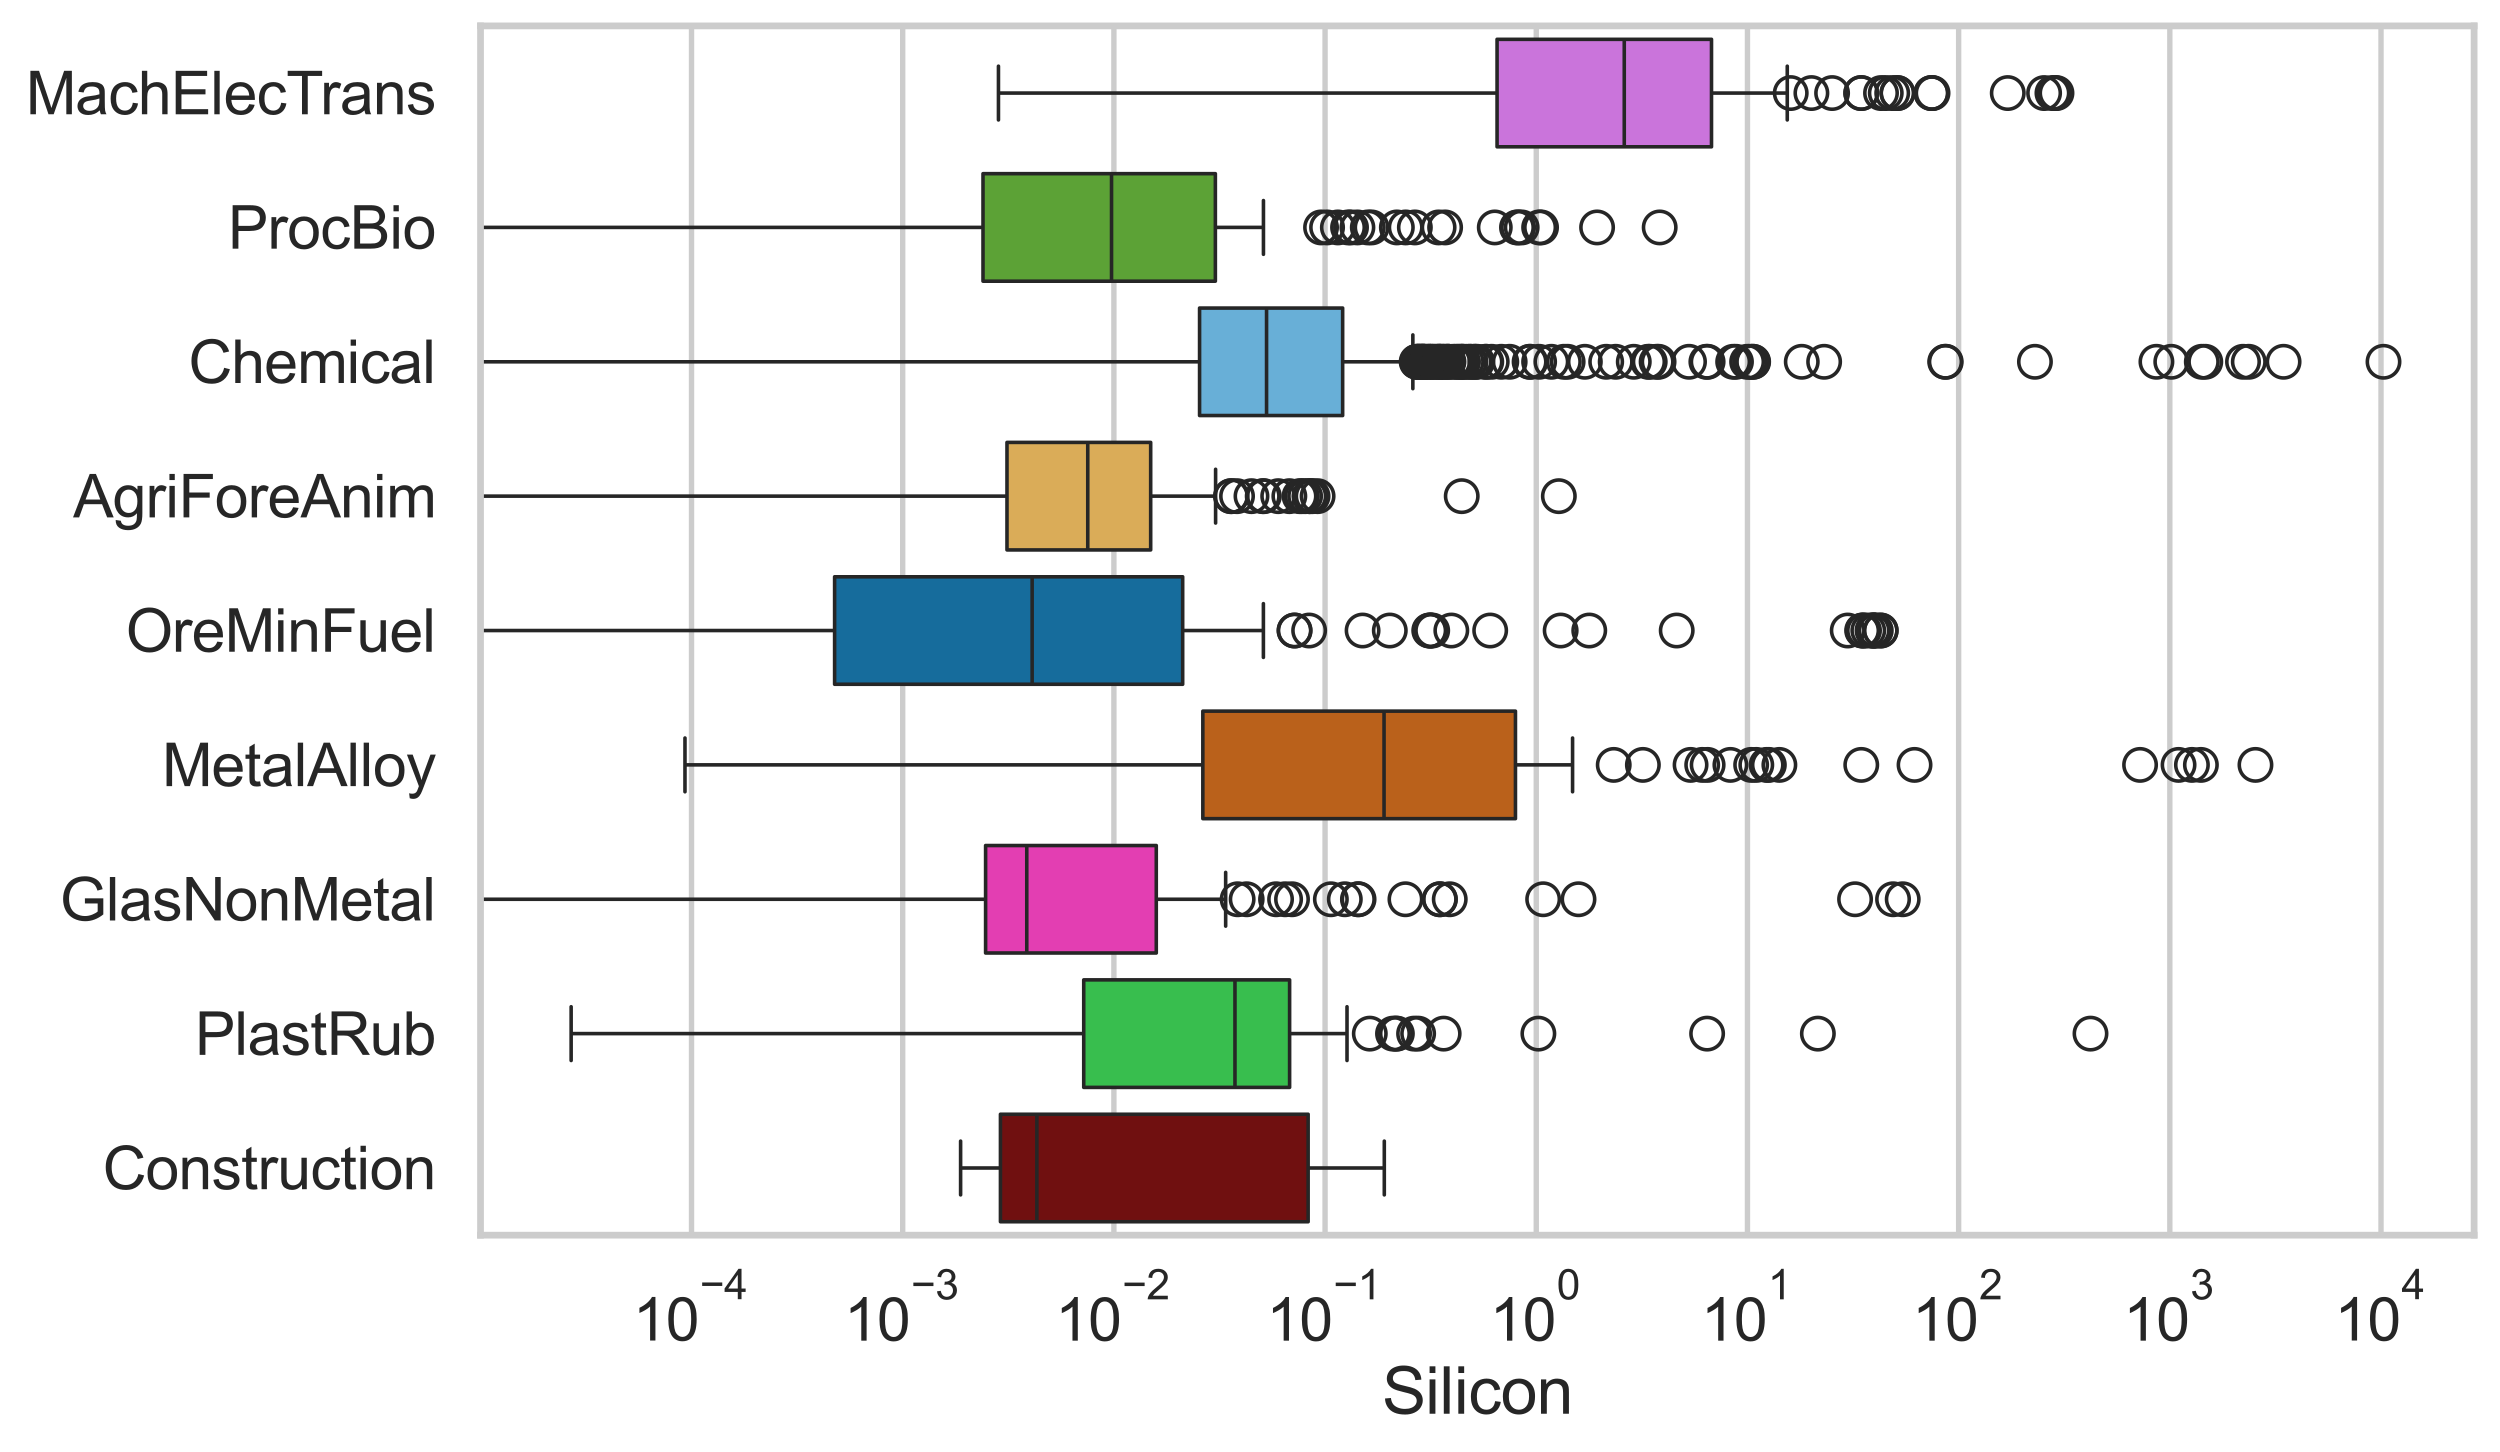 <?xml version="1.0" encoding="utf-8" standalone="no"?>
<!DOCTYPE svg PUBLIC "-//W3C//DTD SVG 1.1//EN"
  "http://www.w3.org/Graphics/SVG/1.1/DTD/svg11.dtd">
<svg xmlns:xlink="http://www.w3.org/1999/xlink" width="695.577pt" height="404.121pt" viewBox="0 0 695.577 404.121" xmlns="http://www.w3.org/2000/svg" version="1.1">
 <defs>
  <style type="text/css">*{stroke-linejoin: round; stroke-linecap: butt}</style>
 </defs>
 <g id="figure_1">
  <g id="patch_1">
   <path d="M 0 404.121 
L 695.577 404.121 
L 695.577 0 
L 0 0 
z
" style="fill: #ffffff"/>
  </g>
  <g id="axes_1">
   <g id="patch_2">
    <path d="M 133.697 343.665 
L 688.377 343.665 
L 688.377 7.2 
L 133.697 7.2 
z
" style="fill: #ffffff"/>
   </g>
   <g id="matplotlib.axis_1">
    <g id="xtick_1">
     <g id="line2d_1">
      <path d="M 192.402 343.665 
L 192.402 7.2 
" clip-path="url(#pc050cfdcc7)" style="fill: none; stroke: #cccccc; stroke-width: 1.5; stroke-linecap: round"/>
     </g>
     <g id="text_1">
      <!-- $\mathdefault{10^{-4}}$ -->
      <g style="fill: #262626" transform="translate(176.067 373.015) scale(0.165 -0.165)">
       <defs>
        <path id="ArialMT-31" d="M 2384 0 
L 1822 0 
L 1822 3584 
Q 1619 3391 1289 3197 
Q 959 3003 697 2906 
L 697 3450 
Q 1169 3672 1522 3987 
Q 1875 4303 2022 4600 
L 2384 4600 
L 2384 0 
z
" transform="scale(0.016)"/>
        <path id="ArialMT-30" d="M 266 2259 
Q 266 3072 433 3567 
Q 600 4063 929 4331 
Q 1259 4600 1759 4600 
Q 2128 4600 2406 4451 
Q 2684 4303 2865 4023 
Q 3047 3744 3150 3342 
Q 3253 2941 3253 2259 
Q 3253 1453 3087 958 
Q 2922 463 2592 192 
Q 2263 -78 1759 -78 
Q 1097 -78 719 397 
Q 266 969 266 2259 
z
M 844 2259 
Q 844 1131 1108 757 
Q 1372 384 1759 384 
Q 2147 384 2411 759 
Q 2675 1134 2675 2259 
Q 2675 3391 2411 3762 
Q 2147 4134 1753 4134 
Q 1366 4134 1134 3806 
Q 844 3388 844 2259 
z
" transform="scale(0.016)"/>
        <path id="ArialMT-2212" d="M 3381 1997 
L 356 1997 
L 356 2522 
L 3381 2522 
L 3381 1997 
z
" transform="scale(0.016)"/>
        <path id="ArialMT-34" d="M 2069 0 
L 2069 1097 
L 81 1097 
L 81 1613 
L 2172 4581 
L 2631 4581 
L 2631 1613 
L 3250 1613 
L 3250 1097 
L 2631 1097 
L 2631 0 
L 2069 0 
z
M 2069 1613 
L 2069 3678 
L 634 1613 
L 2069 1613 
z
" transform="scale(0.016)"/>
       </defs>
       <use xlink:href="#ArialMT-31" transform="translate(0 0.202)"/>
       <use xlink:href="#ArialMT-30" transform="translate(55.615 0.202)"/>
       <use xlink:href="#ArialMT-2212" transform="translate(112.973 69.895) scale(0.7)"/>
       <use xlink:href="#ArialMT-34" transform="translate(153.852 69.895) scale(0.7)"/>
      </g>
     </g>
    </g>
    <g id="xtick_2">
     <g id="line2d_2">
      <path d="M 251.16 343.665 
L 251.16 7.2 
" clip-path="url(#pc050cfdcc7)" style="fill: none; stroke: #cccccc; stroke-width: 1.5; stroke-linecap: round"/>
     </g>
     <g id="text_2">
      <!-- $\mathdefault{10^{-3}}$ -->
      <g style="fill: #262626" transform="translate(234.825 373.18) scale(0.165 -0.165)">
       <defs>
        <path id="ArialMT-33" d="M 269 1209 
L 831 1284 
Q 928 806 1161 595 
Q 1394 384 1728 384 
Q 2125 384 2398 659 
Q 2672 934 2672 1341 
Q 2672 1728 2419 1979 
Q 2166 2231 1775 2231 
Q 1616 2231 1378 2169 
L 1441 2663 
Q 1497 2656 1531 2656 
Q 1891 2656 2178 2843 
Q 2466 3031 2466 3422 
Q 2466 3731 2256 3934 
Q 2047 4138 1716 4138 
Q 1388 4138 1169 3931 
Q 950 3725 888 3313 
L 325 3413 
Q 428 3978 793 4289 
Q 1159 4600 1703 4600 
Q 2078 4600 2393 4439 
Q 2709 4278 2876 4000 
Q 3044 3722 3044 3409 
Q 3044 3113 2884 2869 
Q 2725 2625 2413 2481 
Q 2819 2388 3044 2092 
Q 3269 1797 3269 1353 
Q 3269 753 2831 336 
Q 2394 -81 1725 -81 
Q 1122 -81 723 278 
Q 325 638 269 1209 
z
" transform="scale(0.016)"/>
       </defs>
       <use xlink:href="#ArialMT-31" transform="translate(0 0.994)"/>
       <use xlink:href="#ArialMT-30" transform="translate(55.615 0.994)"/>
       <use xlink:href="#ArialMT-2212" transform="translate(112.973 70.688) scale(0.7)"/>
       <use xlink:href="#ArialMT-33" transform="translate(153.852 70.688) scale(0.7)"/>
      </g>
     </g>
    </g>
    <g id="xtick_3">
     <g id="line2d_3">
      <path d="M 309.919 343.665 
L 309.919 7.2 
" clip-path="url(#pc050cfdcc7)" style="fill: none; stroke: #cccccc; stroke-width: 1.5; stroke-linecap: round"/>
     </g>
     <g id="text_3">
      <!-- $\mathdefault{10^{-2}}$ -->
      <g style="fill: #262626" transform="translate(293.584 373.18) scale(0.165 -0.165)">
       <defs>
        <path id="ArialMT-32" d="M 3222 541 
L 3222 0 
L 194 0 
Q 188 203 259 391 
Q 375 700 629 1000 
Q 884 1300 1366 1694 
Q 2113 2306 2375 2664 
Q 2638 3022 2638 3341 
Q 2638 3675 2398 3904 
Q 2159 4134 1775 4134 
Q 1369 4134 1125 3890 
Q 881 3647 878 3216 
L 300 3275 
Q 359 3922 746 4261 
Q 1134 4600 1788 4600 
Q 2447 4600 2831 4234 
Q 3216 3869 3216 3328 
Q 3216 3053 3103 2787 
Q 2991 2522 2730 2228 
Q 2469 1934 1863 1422 
Q 1356 997 1212 845 
Q 1069 694 975 541 
L 3222 541 
z
" transform="scale(0.016)"/>
       </defs>
       <use xlink:href="#ArialMT-31" transform="translate(0 0.994)"/>
       <use xlink:href="#ArialMT-30" transform="translate(55.615 0.994)"/>
       <use xlink:href="#ArialMT-2212" transform="translate(112.973 70.688) scale(0.7)"/>
       <use xlink:href="#ArialMT-32" transform="translate(153.852 70.688) scale(0.7)"/>
      </g>
     </g>
    </g>
    <g id="xtick_4">
     <g id="line2d_4">
      <path d="M 368.677 343.665 
L 368.677 7.2 
" clip-path="url(#pc050cfdcc7)" style="fill: none; stroke: #cccccc; stroke-width: 1.5; stroke-linecap: round"/>
     </g>
     <g id="text_4">
      <!-- $\mathdefault{10^{-1}}$ -->
      <g style="fill: #262626" transform="translate(352.342 373.18) scale(0.165 -0.165)">
       <use xlink:href="#ArialMT-31" transform="translate(0 0.994)"/>
       <use xlink:href="#ArialMT-30" transform="translate(55.615 0.994)"/>
       <use xlink:href="#ArialMT-2212" transform="translate(112.973 70.688) scale(0.7)"/>
       <use xlink:href="#ArialMT-31" transform="translate(153.852 70.688) scale(0.7)"/>
      </g>
     </g>
    </g>
    <g id="xtick_5">
     <g id="line2d_5">
      <path d="M 427.436 343.665 
L 427.436 7.2 
" clip-path="url(#pc050cfdcc7)" style="fill: none; stroke: #cccccc; stroke-width: 1.5; stroke-linecap: round"/>
     </g>
     <g id="text_5">
      <!-- $\mathdefault{10^{0}}$ -->
      <g style="fill: #262626" transform="translate(414.484 373.18) scale(0.165 -0.165)">
       <use xlink:href="#ArialMT-31" transform="translate(0 0.994)"/>
       <use xlink:href="#ArialMT-30" transform="translate(55.615 0.994)"/>
       <use xlink:href="#ArialMT-30" transform="translate(112.973 70.688) scale(0.7)"/>
      </g>
     </g>
    </g>
    <g id="xtick_6">
     <g id="line2d_6">
      <path d="M 486.195 343.665 
L 486.195 7.2 
" clip-path="url(#pc050cfdcc7)" style="fill: none; stroke: #cccccc; stroke-width: 1.5; stroke-linecap: round"/>
     </g>
     <g id="text_6">
      <!-- $\mathdefault{10^{1}}$ -->
      <g style="fill: #262626" transform="translate(473.242 373.18) scale(0.165 -0.165)">
       <use xlink:href="#ArialMT-31" transform="translate(0 0.994)"/>
       <use xlink:href="#ArialMT-30" transform="translate(55.615 0.994)"/>
       <use xlink:href="#ArialMT-31" transform="translate(112.973 70.688) scale(0.7)"/>
      </g>
     </g>
    </g>
    <g id="xtick_7">
     <g id="line2d_7">
      <path d="M 544.953 343.665 
L 544.953 7.2 
" clip-path="url(#pc050cfdcc7)" style="fill: none; stroke: #cccccc; stroke-width: 1.5; stroke-linecap: round"/>
     </g>
     <g id="text_7">
      <!-- $\mathdefault{10^{2}}$ -->
      <g style="fill: #262626" transform="translate(532.001 373.18) scale(0.165 -0.165)">
       <use xlink:href="#ArialMT-31" transform="translate(0 0.994)"/>
       <use xlink:href="#ArialMT-30" transform="translate(55.615 0.994)"/>
       <use xlink:href="#ArialMT-32" transform="translate(112.973 70.688) scale(0.7)"/>
      </g>
     </g>
    </g>
    <g id="xtick_8">
     <g id="line2d_8">
      <path d="M 603.712 343.665 
L 603.712 7.2 
" clip-path="url(#pc050cfdcc7)" style="fill: none; stroke: #cccccc; stroke-width: 1.5; stroke-linecap: round"/>
     </g>
     <g id="text_8">
      <!-- $\mathdefault{10^{3}}$ -->
      <g style="fill: #262626" transform="translate(590.759 373.18) scale(0.165 -0.165)">
       <use xlink:href="#ArialMT-31" transform="translate(0 0.994)"/>
       <use xlink:href="#ArialMT-30" transform="translate(55.615 0.994)"/>
       <use xlink:href="#ArialMT-33" transform="translate(112.973 70.688) scale(0.7)"/>
      </g>
     </g>
    </g>
    <g id="xtick_9">
     <g id="line2d_9">
      <path d="M 662.47 343.665 
L 662.47 7.2 
" clip-path="url(#pc050cfdcc7)" style="fill: none; stroke: #cccccc; stroke-width: 1.5; stroke-linecap: round"/>
     </g>
     <g id="text_9">
      <!-- $\mathdefault{10^{4}}$ -->
      <g style="fill: #262626" transform="translate(649.518 373.015) scale(0.165 -0.165)">
       <use xlink:href="#ArialMT-31" transform="translate(0 0.202)"/>
       <use xlink:href="#ArialMT-30" transform="translate(55.615 0.202)"/>
       <use xlink:href="#ArialMT-34" transform="translate(112.973 69.895) scale(0.7)"/>
      </g>
     </g>
    </g>
    <g id="xtick_10"/>
    <g id="xtick_11"/>
    <g id="xtick_12"/>
    <g id="xtick_13"/>
    <g id="xtick_14"/>
    <g id="xtick_15"/>
    <g id="xtick_16"/>
    <g id="xtick_17"/>
    <g id="xtick_18"/>
    <g id="xtick_19"/>
    <g id="xtick_20"/>
    <g id="xtick_21"/>
    <g id="xtick_22"/>
    <g id="xtick_23"/>
    <g id="xtick_24"/>
    <g id="xtick_25"/>
    <g id="xtick_26"/>
    <g id="xtick_27"/>
    <g id="xtick_28"/>
    <g id="xtick_29"/>
    <g id="xtick_30"/>
    <g id="xtick_31"/>
    <g id="xtick_32"/>
    <g id="xtick_33"/>
    <g id="xtick_34"/>
    <g id="xtick_35"/>
    <g id="xtick_36"/>
    <g id="xtick_37"/>
    <g id="xtick_38"/>
    <g id="xtick_39"/>
    <g id="xtick_40"/>
    <g id="xtick_41"/>
    <g id="xtick_42"/>
    <g id="xtick_43"/>
    <g id="xtick_44"/>
    <g id="xtick_45"/>
    <g id="xtick_46"/>
    <g id="xtick_47"/>
    <g id="xtick_48"/>
    <g id="xtick_49"/>
    <g id="xtick_50"/>
    <g id="xtick_51"/>
    <g id="xtick_52"/>
    <g id="xtick_53"/>
    <g id="xtick_54"/>
    <g id="xtick_55"/>
    <g id="xtick_56"/>
    <g id="xtick_57"/>
    <g id="xtick_58"/>
    <g id="xtick_59"/>
    <g id="xtick_60"/>
    <g id="xtick_61"/>
    <g id="xtick_62"/>
    <g id="xtick_63"/>
    <g id="xtick_64"/>
    <g id="xtick_65"/>
    <g id="xtick_66"/>
    <g id="xtick_67"/>
    <g id="xtick_68"/>
    <g id="xtick_69"/>
    <g id="xtick_70"/>
    <g id="xtick_71"/>
    <g id="xtick_72"/>
    <g id="xtick_73"/>
    <g id="xtick_74"/>
    <g id="xtick_75"/>
    <g id="xtick_76"/>
    <g id="xtick_77"/>
    <g id="xtick_78"/>
    <g id="xtick_79"/>
    <g id="xtick_80"/>
    <g id="xtick_81"/>
    <g id="xtick_82"/>
    <g id="text_10">
     <!-- Silicon -->
     <g style="fill: #262626" transform="translate(384.525 393.344) scale(0.18 -0.18)">
      <defs>
       <path id="ArialMT-53" d="M 288 1472 
L 859 1522 
Q 900 1178 1048 958 
Q 1197 738 1509 602 
Q 1822 466 2213 466 
Q 2559 466 2825 569 
Q 3091 672 3220 851 
Q 3350 1031 3350 1244 
Q 3350 1459 3225 1620 
Q 3100 1781 2813 1891 
Q 2628 1963 1997 2114 
Q 1366 2266 1113 2400 
Q 784 2572 623 2826 
Q 463 3081 463 3397 
Q 463 3744 659 4045 
Q 856 4347 1234 4503 
Q 1613 4659 2075 4659 
Q 2584 4659 2973 4495 
Q 3363 4331 3572 4012 
Q 3781 3694 3797 3291 
L 3216 3247 
Q 3169 3681 2898 3903 
Q 2628 4125 2100 4125 
Q 1550 4125 1298 3923 
Q 1047 3722 1047 3438 
Q 1047 3191 1225 3031 
Q 1400 2872 2139 2705 
Q 2878 2538 3153 2413 
Q 3553 2228 3743 1945 
Q 3934 1663 3934 1294 
Q 3934 928 3725 604 
Q 3516 281 3123 101 
Q 2731 -78 2241 -78 
Q 1619 -78 1198 103 
Q 778 284 539 648 
Q 300 1013 288 1472 
z
" transform="scale(0.016)"/>
       <path id="ArialMT-69" d="M 425 3934 
L 425 4581 
L 988 4581 
L 988 3934 
L 425 3934 
z
M 425 0 
L 425 3319 
L 988 3319 
L 988 0 
L 425 0 
z
" transform="scale(0.016)"/>
       <path id="ArialMT-6c" d="M 409 0 
L 409 4581 
L 972 4581 
L 972 0 
L 409 0 
z
" transform="scale(0.016)"/>
       <path id="ArialMT-63" d="M 2588 1216 
L 3141 1144 
Q 3050 572 2676 248 
Q 2303 -75 1759 -75 
Q 1078 -75 664 370 
Q 250 816 250 1647 
Q 250 2184 428 2587 
Q 606 2991 970 3192 
Q 1334 3394 1763 3394 
Q 2303 3394 2647 3120 
Q 2991 2847 3088 2344 
L 2541 2259 
Q 2463 2594 2264 2762 
Q 2066 2931 1784 2931 
Q 1359 2931 1093 2626 
Q 828 2322 828 1663 
Q 828 994 1084 691 
Q 1341 388 1753 388 
Q 2084 388 2306 591 
Q 2528 794 2588 1216 
z
" transform="scale(0.016)"/>
       <path id="ArialMT-6f" d="M 213 1659 
Q 213 2581 725 3025 
Q 1153 3394 1769 3394 
Q 2453 3394 2887 2945 
Q 3322 2497 3322 1706 
Q 3322 1066 3130 698 
Q 2938 331 2570 128 
Q 2203 -75 1769 -75 
Q 1072 -75 642 372 
Q 213 819 213 1659 
z
M 791 1659 
Q 791 1022 1069 705 
Q 1347 388 1769 388 
Q 2188 388 2466 706 
Q 2744 1025 2744 1678 
Q 2744 2294 2464 2611 
Q 2184 2928 1769 2928 
Q 1347 2928 1069 2612 
Q 791 2297 791 1659 
z
" transform="scale(0.016)"/>
       <path id="ArialMT-6e" d="M 422 0 
L 422 3319 
L 928 3319 
L 928 2847 
Q 1294 3394 1984 3394 
Q 2284 3394 2536 3286 
Q 2788 3178 2913 3003 
Q 3038 2828 3088 2588 
Q 3119 2431 3119 2041 
L 3119 0 
L 2556 0 
L 2556 2019 
Q 2556 2363 2490 2533 
Q 2425 2703 2258 2804 
Q 2091 2906 1866 2906 
Q 1506 2906 1245 2678 
Q 984 2450 984 1813 
L 984 0 
L 422 0 
z
" transform="scale(0.016)"/>
      </defs>
      <use xlink:href="#ArialMT-53"/>
      <use xlink:href="#ArialMT-69" transform="translate(66.699 0)"/>
      <use xlink:href="#ArialMT-6c" transform="translate(88.916 0)"/>
      <use xlink:href="#ArialMT-69" transform="translate(111.133 0)"/>
      <use xlink:href="#ArialMT-63" transform="translate(133.35 0)"/>
      <use xlink:href="#ArialMT-6f" transform="translate(183.35 0)"/>
      <use xlink:href="#ArialMT-6e" transform="translate(238.965 0)"/>
     </g>
    </g>
   </g>
   <g id="matplotlib.axis_2">
    <g id="ytick_1">
     <g id="text_11">
      <!-- MachElecTrans -->
      <g style="fill: #262626" transform="translate(7.2 31.798) scale(0.165 -0.165)">
       <defs>
        <path id="ArialMT-4d" d="M 475 0 
L 475 4581 
L 1388 4581 
L 2472 1338 
Q 2622 884 2691 659 
Q 2769 909 2934 1394 
L 4031 4581 
L 4847 4581 
L 4847 0 
L 4263 0 
L 4263 3834 
L 2931 0 
L 2384 0 
L 1059 3900 
L 1059 0 
L 475 0 
z
" transform="scale(0.016)"/>
        <path id="ArialMT-61" d="M 2588 409 
Q 2275 144 1986 34 
Q 1697 -75 1366 -75 
Q 819 -75 525 192 
Q 231 459 231 875 
Q 231 1119 342 1320 
Q 453 1522 633 1644 
Q 813 1766 1038 1828 
Q 1203 1872 1538 1913 
Q 2219 1994 2541 2106 
Q 2544 2222 2544 2253 
Q 2544 2597 2384 2738 
Q 2169 2928 1744 2928 
Q 1347 2928 1158 2789 
Q 969 2650 878 2297 
L 328 2372 
Q 403 2725 575 2942 
Q 747 3159 1072 3276 
Q 1397 3394 1825 3394 
Q 2250 3394 2515 3294 
Q 2781 3194 2906 3042 
Q 3031 2891 3081 2659 
Q 3109 2516 3109 2141 
L 3109 1391 
Q 3109 606 3145 398 
Q 3181 191 3288 0 
L 2700 0 
Q 2613 175 2588 409 
z
M 2541 1666 
Q 2234 1541 1622 1453 
Q 1275 1403 1131 1340 
Q 988 1278 909 1158 
Q 831 1038 831 891 
Q 831 666 1001 516 
Q 1172 366 1500 366 
Q 1825 366 2078 508 
Q 2331 650 2450 897 
Q 2541 1088 2541 1459 
L 2541 1666 
z
" transform="scale(0.016)"/>
        <path id="ArialMT-68" d="M 422 0 
L 422 4581 
L 984 4581 
L 984 2938 
Q 1378 3394 1978 3394 
Q 2347 3394 2619 3248 
Q 2891 3103 3008 2847 
Q 3125 2591 3125 2103 
L 3125 0 
L 2563 0 
L 2563 2103 
Q 2563 2525 2380 2717 
Q 2197 2909 1863 2909 
Q 1613 2909 1392 2779 
Q 1172 2650 1078 2428 
Q 984 2206 984 1816 
L 984 0 
L 422 0 
z
" transform="scale(0.016)"/>
        <path id="ArialMT-45" d="M 506 0 
L 506 4581 
L 3819 4581 
L 3819 4041 
L 1113 4041 
L 1113 2638 
L 3647 2638 
L 3647 2100 
L 1113 2100 
L 1113 541 
L 3925 541 
L 3925 0 
L 506 0 
z
" transform="scale(0.016)"/>
        <path id="ArialMT-65" d="M 2694 1069 
L 3275 997 
Q 3138 488 2766 206 
Q 2394 -75 1816 -75 
Q 1088 -75 661 373 
Q 234 822 234 1631 
Q 234 2469 665 2931 
Q 1097 3394 1784 3394 
Q 2450 3394 2872 2941 
Q 3294 2488 3294 1666 
Q 3294 1616 3291 1516 
L 816 1516 
Q 847 969 1125 678 
Q 1403 388 1819 388 
Q 2128 388 2347 550 
Q 2566 713 2694 1069 
z
M 847 1978 
L 2700 1978 
Q 2663 2397 2488 2606 
Q 2219 2931 1791 2931 
Q 1403 2931 1139 2672 
Q 875 2413 847 1978 
z
" transform="scale(0.016)"/>
        <path id="ArialMT-54" d="M 1659 0 
L 1659 4041 
L 150 4041 
L 150 4581 
L 3781 4581 
L 3781 4041 
L 2266 4041 
L 2266 0 
L 1659 0 
z
" transform="scale(0.016)"/>
        <path id="ArialMT-72" d="M 416 0 
L 416 3319 
L 922 3319 
L 922 2816 
Q 1116 3169 1280 3281 
Q 1444 3394 1641 3394 
Q 1925 3394 2219 3213 
L 2025 2691 
Q 1819 2813 1613 2813 
Q 1428 2813 1281 2702 
Q 1134 2591 1072 2394 
Q 978 2094 978 1738 
L 978 0 
L 416 0 
z
" transform="scale(0.016)"/>
        <path id="ArialMT-73" d="M 197 991 
L 753 1078 
Q 800 744 1014 566 
Q 1228 388 1613 388 
Q 2000 388 2187 545 
Q 2375 703 2375 916 
Q 2375 1106 2209 1216 
Q 2094 1291 1634 1406 
Q 1016 1563 777 1677 
Q 538 1791 414 1992 
Q 291 2194 291 2438 
Q 291 2659 392 2848 
Q 494 3038 669 3163 
Q 800 3259 1026 3326 
Q 1253 3394 1513 3394 
Q 1903 3394 2198 3281 
Q 2494 3169 2634 2976 
Q 2775 2784 2828 2463 
L 2278 2388 
Q 2241 2644 2061 2787 
Q 1881 2931 1553 2931 
Q 1166 2931 1000 2803 
Q 834 2675 834 2503 
Q 834 2394 903 2306 
Q 972 2216 1119 2156 
Q 1203 2125 1616 2013 
Q 2213 1853 2448 1751 
Q 2684 1650 2818 1456 
Q 2953 1263 2953 975 
Q 2953 694 2789 445 
Q 2625 197 2315 61 
Q 2006 -75 1616 -75 
Q 969 -75 630 194 
Q 291 463 197 991 
z
" transform="scale(0.016)"/>
       </defs>
       <use xlink:href="#ArialMT-4d"/>
       <use xlink:href="#ArialMT-61" transform="translate(83.301 0)"/>
       <use xlink:href="#ArialMT-63" transform="translate(138.916 0)"/>
       <use xlink:href="#ArialMT-68" transform="translate(188.916 0)"/>
       <use xlink:href="#ArialMT-45" transform="translate(244.531 0)"/>
       <use xlink:href="#ArialMT-6c" transform="translate(311.23 0)"/>
       <use xlink:href="#ArialMT-65" transform="translate(333.447 0)"/>
       <use xlink:href="#ArialMT-63" transform="translate(389.062 0)"/>
       <use xlink:href="#ArialMT-54" transform="translate(439.062 0)"/>
       <use xlink:href="#ArialMT-72" transform="translate(496.396 0)"/>
       <use xlink:href="#ArialMT-61" transform="translate(529.697 0)"/>
       <use xlink:href="#ArialMT-6e" transform="translate(585.312 0)"/>
       <use xlink:href="#ArialMT-73" transform="translate(640.928 0)"/>
      </g>
     </g>
    </g>
    <g id="ytick_2">
     <g id="text_12">
      <!-- ProcBio -->
      <g style="fill: #262626" transform="translate(63.424 69.183) scale(0.165 -0.165)">
       <defs>
        <path id="ArialMT-50" d="M 494 0 
L 494 4581 
L 2222 4581 
Q 2678 4581 2919 4538 
Q 3256 4481 3484 4323 
Q 3713 4166 3852 3881 
Q 3991 3597 3991 3256 
Q 3991 2672 3619 2267 
Q 3247 1863 2275 1863 
L 1100 1863 
L 1100 0 
L 494 0 
z
M 1100 2403 
L 2284 2403 
Q 2872 2403 3119 2622 
Q 3366 2841 3366 3238 
Q 3366 3525 3220 3729 
Q 3075 3934 2838 4000 
Q 2684 4041 2272 4041 
L 1100 4041 
L 1100 2403 
z
" transform="scale(0.016)"/>
        <path id="ArialMT-42" d="M 469 0 
L 469 4581 
L 2188 4581 
Q 2713 4581 3030 4442 
Q 3347 4303 3526 4014 
Q 3706 3725 3706 3409 
Q 3706 3116 3547 2856 
Q 3388 2597 3066 2438 
Q 3481 2316 3704 2022 
Q 3928 1728 3928 1328 
Q 3928 1006 3792 729 
Q 3656 453 3456 303 
Q 3256 153 2954 76 
Q 2653 0 2216 0 
L 469 0 
z
M 1075 2656 
L 2066 2656 
Q 2469 2656 2644 2709 
Q 2875 2778 2992 2937 
Q 3109 3097 3109 3338 
Q 3109 3566 3000 3739 
Q 2891 3913 2687 3977 
Q 2484 4041 1991 4041 
L 1075 4041 
L 1075 2656 
z
M 1075 541 
L 2216 541 
Q 2509 541 2628 563 
Q 2838 600 2978 687 
Q 3119 775 3209 942 
Q 3300 1109 3300 1328 
Q 3300 1584 3169 1773 
Q 3038 1963 2805 2039 
Q 2572 2116 2134 2116 
L 1075 2116 
L 1075 541 
z
" transform="scale(0.016)"/>
       </defs>
       <use xlink:href="#ArialMT-50"/>
       <use xlink:href="#ArialMT-72" transform="translate(66.699 0)"/>
       <use xlink:href="#ArialMT-6f" transform="translate(100 0)"/>
       <use xlink:href="#ArialMT-63" transform="translate(155.615 0)"/>
       <use xlink:href="#ArialMT-42" transform="translate(205.615 0)"/>
       <use xlink:href="#ArialMT-69" transform="translate(272.314 0)"/>
       <use xlink:href="#ArialMT-6f" transform="translate(294.531 0)"/>
      </g>
     </g>
    </g>
    <g id="ytick_3">
     <g id="text_13">
      <!-- Chemical -->
      <g style="fill: #262626" transform="translate(52.428 106.568) scale(0.165 -0.165)">
       <defs>
        <path id="ArialMT-43" d="M 3763 1606 
L 4369 1453 
Q 4178 706 3683 314 
Q 3188 -78 2472 -78 
Q 1731 -78 1267 223 
Q 803 525 561 1097 
Q 319 1669 319 2325 
Q 319 3041 592 3573 
Q 866 4106 1370 4382 
Q 1875 4659 2481 4659 
Q 3169 4659 3637 4309 
Q 4106 3959 4291 3325 
L 3694 3184 
Q 3534 3684 3231 3912 
Q 2928 4141 2469 4141 
Q 1941 4141 1586 3887 
Q 1231 3634 1087 3207 
Q 944 2781 944 2328 
Q 944 1744 1114 1308 
Q 1284 872 1643 656 
Q 2003 441 2422 441 
Q 2931 441 3284 734 
Q 3638 1028 3763 1606 
z
" transform="scale(0.016)"/>
        <path id="ArialMT-6d" d="M 422 0 
L 422 3319 
L 925 3319 
L 925 2853 
Q 1081 3097 1340 3245 
Q 1600 3394 1931 3394 
Q 2300 3394 2536 3241 
Q 2772 3088 2869 2813 
Q 3263 3394 3894 3394 
Q 4388 3394 4653 3120 
Q 4919 2847 4919 2278 
L 4919 0 
L 4359 0 
L 4359 2091 
Q 4359 2428 4304 2576 
Q 4250 2725 4106 2815 
Q 3963 2906 3769 2906 
Q 3419 2906 3187 2673 
Q 2956 2441 2956 1928 
L 2956 0 
L 2394 0 
L 2394 2156 
Q 2394 2531 2256 2718 
Q 2119 2906 1806 2906 
Q 1569 2906 1367 2781 
Q 1166 2656 1075 2415 
Q 984 2175 984 1722 
L 984 0 
L 422 0 
z
" transform="scale(0.016)"/>
       </defs>
       <use xlink:href="#ArialMT-43"/>
       <use xlink:href="#ArialMT-68" transform="translate(72.217 0)"/>
       <use xlink:href="#ArialMT-65" transform="translate(127.832 0)"/>
       <use xlink:href="#ArialMT-6d" transform="translate(183.447 0)"/>
       <use xlink:href="#ArialMT-69" transform="translate(266.748 0)"/>
       <use xlink:href="#ArialMT-63" transform="translate(288.965 0)"/>
       <use xlink:href="#ArialMT-61" transform="translate(338.965 0)"/>
       <use xlink:href="#ArialMT-6c" transform="translate(394.58 0)"/>
      </g>
     </g>
    </g>
    <g id="ytick_4">
     <g id="text_14">
      <!-- AgriForeAnim -->
      <g style="fill: #262626" transform="translate(20.341 143.953) scale(0.165 -0.165)">
       <defs>
        <path id="ArialMT-41" d="M -9 0 
L 1750 4581 
L 2403 4581 
L 4278 0 
L 3588 0 
L 3053 1388 
L 1138 1388 
L 634 0 
L -9 0 
z
M 1313 1881 
L 2866 1881 
L 2388 3150 
Q 2169 3728 2063 4100 
Q 1975 3659 1816 3225 
L 1313 1881 
z
" transform="scale(0.016)"/>
        <path id="ArialMT-67" d="M 319 -275 
L 866 -356 
Q 900 -609 1056 -725 
Q 1266 -881 1628 -881 
Q 2019 -881 2231 -725 
Q 2444 -569 2519 -288 
Q 2563 -116 2559 434 
Q 2191 0 1641 0 
Q 956 0 581 494 
Q 206 988 206 1678 
Q 206 2153 378 2554 
Q 550 2956 876 3175 
Q 1203 3394 1644 3394 
Q 2231 3394 2613 2919 
L 2613 3319 
L 3131 3319 
L 3131 450 
Q 3131 -325 2973 -648 
Q 2816 -972 2473 -1159 
Q 2131 -1347 1631 -1347 
Q 1038 -1347 672 -1080 
Q 306 -813 319 -275 
z
M 784 1719 
Q 784 1066 1043 766 
Q 1303 466 1694 466 
Q 2081 466 2343 764 
Q 2606 1063 2606 1700 
Q 2606 2309 2336 2618 
Q 2066 2928 1684 2928 
Q 1309 2928 1046 2623 
Q 784 2319 784 1719 
z
" transform="scale(0.016)"/>
        <path id="ArialMT-46" d="M 525 0 
L 525 4581 
L 3616 4581 
L 3616 4041 
L 1131 4041 
L 1131 2622 
L 3281 2622 
L 3281 2081 
L 1131 2081 
L 1131 0 
L 525 0 
z
" transform="scale(0.016)"/>
       </defs>
       <use xlink:href="#ArialMT-41"/>
       <use xlink:href="#ArialMT-67" transform="translate(66.699 0)"/>
       <use xlink:href="#ArialMT-72" transform="translate(122.314 0)"/>
       <use xlink:href="#ArialMT-69" transform="translate(155.615 0)"/>
       <use xlink:href="#ArialMT-46" transform="translate(177.832 0)"/>
       <use xlink:href="#ArialMT-6f" transform="translate(238.916 0)"/>
       <use xlink:href="#ArialMT-72" transform="translate(294.531 0)"/>
       <use xlink:href="#ArialMT-65" transform="translate(327.832 0)"/>
       <use xlink:href="#ArialMT-41" transform="translate(383.447 0)"/>
       <use xlink:href="#ArialMT-6e" transform="translate(450.146 0)"/>
       <use xlink:href="#ArialMT-69" transform="translate(505.762 0)"/>
       <use xlink:href="#ArialMT-6d" transform="translate(527.979 0)"/>
      </g>
     </g>
    </g>
    <g id="ytick_5">
     <g id="text_15">
      <!-- OreMinFuel -->
      <g style="fill: #262626" transform="translate(35.013 181.337) scale(0.165 -0.165)">
       <defs>
        <path id="ArialMT-4f" d="M 309 2231 
Q 309 3372 921 4017 
Q 1534 4663 2503 4663 
Q 3138 4663 3647 4359 
Q 4156 4056 4423 3514 
Q 4691 2972 4691 2284 
Q 4691 1588 4409 1038 
Q 4128 488 3612 205 
Q 3097 -78 2500 -78 
Q 1853 -78 1343 234 
Q 834 547 571 1087 
Q 309 1628 309 2231 
z
M 934 2222 
Q 934 1394 1379 917 
Q 1825 441 2497 441 
Q 3181 441 3623 922 
Q 4066 1403 4066 2288 
Q 4066 2847 3877 3264 
Q 3688 3681 3323 3911 
Q 2959 4141 2506 4141 
Q 1863 4141 1398 3698 
Q 934 3256 934 2222 
z
" transform="scale(0.016)"/>
        <path id="ArialMT-75" d="M 2597 0 
L 2597 488 
Q 2209 -75 1544 -75 
Q 1250 -75 995 37 
Q 741 150 617 320 
Q 494 491 444 738 
Q 409 903 409 1263 
L 409 3319 
L 972 3319 
L 972 1478 
Q 972 1038 1006 884 
Q 1059 663 1231 536 
Q 1403 409 1656 409 
Q 1909 409 2131 539 
Q 2353 669 2445 892 
Q 2538 1116 2538 1541 
L 2538 3319 
L 3100 3319 
L 3100 0 
L 2597 0 
z
" transform="scale(0.016)"/>
       </defs>
       <use xlink:href="#ArialMT-4f"/>
       <use xlink:href="#ArialMT-72" transform="translate(77.783 0)"/>
       <use xlink:href="#ArialMT-65" transform="translate(111.084 0)"/>
       <use xlink:href="#ArialMT-4d" transform="translate(166.699 0)"/>
       <use xlink:href="#ArialMT-69" transform="translate(250 0)"/>
       <use xlink:href="#ArialMT-6e" transform="translate(272.217 0)"/>
       <use xlink:href="#ArialMT-46" transform="translate(327.832 0)"/>
       <use xlink:href="#ArialMT-75" transform="translate(388.916 0)"/>
       <use xlink:href="#ArialMT-65" transform="translate(444.531 0)"/>
       <use xlink:href="#ArialMT-6c" transform="translate(500.146 0)"/>
      </g>
     </g>
    </g>
    <g id="ytick_6">
     <g id="text_16">
      <!-- MetalAlloy -->
      <g style="fill: #262626" transform="translate(45.088 218.722) scale(0.165 -0.165)">
       <defs>
        <path id="ArialMT-74" d="M 1650 503 
L 1731 6 
Q 1494 -44 1306 -44 
Q 1000 -44 831 53 
Q 663 150 594 308 
Q 525 466 525 972 
L 525 2881 
L 113 2881 
L 113 3319 
L 525 3319 
L 525 4141 
L 1084 4478 
L 1084 3319 
L 1650 3319 
L 1650 2881 
L 1084 2881 
L 1084 941 
Q 1084 700 1114 631 
Q 1144 563 1211 522 
Q 1278 481 1403 481 
Q 1497 481 1650 503 
z
" transform="scale(0.016)"/>
        <path id="ArialMT-79" d="M 397 -1278 
L 334 -750 
Q 519 -800 656 -800 
Q 844 -800 956 -737 
Q 1069 -675 1141 -563 
Q 1194 -478 1313 -144 
Q 1328 -97 1363 -6 
L 103 3319 
L 709 3319 
L 1400 1397 
Q 1534 1031 1641 628 
Q 1738 1016 1872 1384 
L 2581 3319 
L 3144 3319 
L 1881 -56 
Q 1678 -603 1566 -809 
Q 1416 -1088 1222 -1217 
Q 1028 -1347 759 -1347 
Q 597 -1347 397 -1278 
z
" transform="scale(0.016)"/>
       </defs>
       <use xlink:href="#ArialMT-4d"/>
       <use xlink:href="#ArialMT-65" transform="translate(83.301 0)"/>
       <use xlink:href="#ArialMT-74" transform="translate(138.916 0)"/>
       <use xlink:href="#ArialMT-61" transform="translate(166.699 0)"/>
       <use xlink:href="#ArialMT-6c" transform="translate(222.314 0)"/>
       <use xlink:href="#ArialMT-41" transform="translate(244.531 0)"/>
       <use xlink:href="#ArialMT-6c" transform="translate(311.23 0)"/>
       <use xlink:href="#ArialMT-6c" transform="translate(333.447 0)"/>
       <use xlink:href="#ArialMT-6f" transform="translate(355.664 0)"/>
       <use xlink:href="#ArialMT-79" transform="translate(411.279 0)"/>
      </g>
     </g>
    </g>
    <g id="ytick_7">
     <g id="text_17">
      <!-- GlasNonMetal -->
      <g style="fill: #262626" transform="translate(16.659 256.107) scale(0.165 -0.165)">
       <defs>
        <path id="ArialMT-47" d="M 2638 1797 
L 2638 2334 
L 4578 2338 
L 4578 638 
Q 4131 281 3656 101 
Q 3181 -78 2681 -78 
Q 2006 -78 1454 211 
Q 903 500 622 1047 
Q 341 1594 341 2269 
Q 341 2938 620 3517 
Q 900 4097 1425 4378 
Q 1950 4659 2634 4659 
Q 3131 4659 3532 4498 
Q 3934 4338 4162 4050 
Q 4391 3763 4509 3300 
L 3963 3150 
Q 3859 3500 3706 3700 
Q 3553 3900 3268 4020 
Q 2984 4141 2638 4141 
Q 2222 4141 1919 4014 
Q 1616 3888 1430 3681 
Q 1244 3475 1141 3228 
Q 966 2803 966 2306 
Q 966 1694 1177 1281 
Q 1388 869 1791 669 
Q 2194 469 2647 469 
Q 3041 469 3416 620 
Q 3791 772 3984 944 
L 3984 1797 
L 2638 1797 
z
" transform="scale(0.016)"/>
        <path id="ArialMT-4e" d="M 488 0 
L 488 4581 
L 1109 4581 
L 3516 984 
L 3516 4581 
L 4097 4581 
L 4097 0 
L 3475 0 
L 1069 3600 
L 1069 0 
L 488 0 
z
" transform="scale(0.016)"/>
       </defs>
       <use xlink:href="#ArialMT-47"/>
       <use xlink:href="#ArialMT-6c" transform="translate(77.783 0)"/>
       <use xlink:href="#ArialMT-61" transform="translate(100 0)"/>
       <use xlink:href="#ArialMT-73" transform="translate(155.615 0)"/>
       <use xlink:href="#ArialMT-4e" transform="translate(205.615 0)"/>
       <use xlink:href="#ArialMT-6f" transform="translate(277.832 0)"/>
       <use xlink:href="#ArialMT-6e" transform="translate(333.447 0)"/>
       <use xlink:href="#ArialMT-4d" transform="translate(389.062 0)"/>
       <use xlink:href="#ArialMT-65" transform="translate(472.363 0)"/>
       <use xlink:href="#ArialMT-74" transform="translate(527.979 0)"/>
       <use xlink:href="#ArialMT-61" transform="translate(555.762 0)"/>
       <use xlink:href="#ArialMT-6c" transform="translate(611.377 0)"/>
      </g>
     </g>
    </g>
    <g id="ytick_8">
     <g id="text_18">
      <!-- PlastRub -->
      <g style="fill: #262626" transform="translate(54.248 293.492) scale(0.165 -0.165)">
       <defs>
        <path id="ArialMT-52" d="M 503 0 
L 503 4581 
L 2534 4581 
Q 3147 4581 3465 4457 
Q 3784 4334 3975 4021 
Q 4166 3709 4166 3331 
Q 4166 2844 3850 2509 
Q 3534 2175 2875 2084 
Q 3116 1969 3241 1856 
Q 3506 1613 3744 1247 
L 4541 0 
L 3778 0 
L 3172 953 
Q 2906 1366 2734 1584 
Q 2563 1803 2427 1890 
Q 2291 1978 2150 2013 
Q 2047 2034 1813 2034 
L 1109 2034 
L 1109 0 
L 503 0 
z
M 1109 2559 
L 2413 2559 
Q 2828 2559 3062 2645 
Q 3297 2731 3419 2920 
Q 3541 3109 3541 3331 
Q 3541 3656 3305 3865 
Q 3069 4075 2559 4075 
L 1109 4075 
L 1109 2559 
z
" transform="scale(0.016)"/>
        <path id="ArialMT-62" d="M 941 0 
L 419 0 
L 419 4581 
L 981 4581 
L 981 2947 
Q 1338 3394 1891 3394 
Q 2197 3394 2470 3270 
Q 2744 3147 2920 2923 
Q 3097 2700 3197 2384 
Q 3297 2069 3297 1709 
Q 3297 856 2875 390 
Q 2453 -75 1863 -75 
Q 1275 -75 941 416 
L 941 0 
z
M 934 1684 
Q 934 1088 1097 822 
Q 1363 388 1816 388 
Q 2184 388 2453 708 
Q 2722 1028 2722 1663 
Q 2722 2313 2464 2622 
Q 2206 2931 1841 2931 
Q 1472 2931 1203 2611 
Q 934 2291 934 1684 
z
" transform="scale(0.016)"/>
       </defs>
       <use xlink:href="#ArialMT-50"/>
       <use xlink:href="#ArialMT-6c" transform="translate(66.699 0)"/>
       <use xlink:href="#ArialMT-61" transform="translate(88.916 0)"/>
       <use xlink:href="#ArialMT-73" transform="translate(144.531 0)"/>
       <use xlink:href="#ArialMT-74" transform="translate(194.531 0)"/>
       <use xlink:href="#ArialMT-52" transform="translate(222.314 0)"/>
       <use xlink:href="#ArialMT-75" transform="translate(294.531 0)"/>
       <use xlink:href="#ArialMT-62" transform="translate(350.146 0)"/>
      </g>
     </g>
    </g>
    <g id="ytick_9">
     <g id="text_19">
      <!-- Construction -->
      <g style="fill: #262626" transform="translate(28.575 330.877) scale(0.165 -0.165)">
       <use xlink:href="#ArialMT-43"/>
       <use xlink:href="#ArialMT-6f" transform="translate(72.217 0)"/>
       <use xlink:href="#ArialMT-6e" transform="translate(127.832 0)"/>
       <use xlink:href="#ArialMT-73" transform="translate(183.447 0)"/>
       <use xlink:href="#ArialMT-74" transform="translate(233.447 0)"/>
       <use xlink:href="#ArialMT-72" transform="translate(261.23 0)"/>
       <use xlink:href="#ArialMT-75" transform="translate(294.531 0)"/>
       <use xlink:href="#ArialMT-63" transform="translate(350.146 0)"/>
       <use xlink:href="#ArialMT-74" transform="translate(400.146 0)"/>
       <use xlink:href="#ArialMT-69" transform="translate(427.93 0)"/>
       <use xlink:href="#ArialMT-6f" transform="translate(450.146 0)"/>
       <use xlink:href="#ArialMT-6e" transform="translate(505.762 0)"/>
      </g>
     </g>
    </g>
   </g>
   <g id="patch_3">
    <path d="M 416.53 10.938 
L 416.53 40.846 
L 476.192 40.846 
L 476.192 10.938 
L 416.53 10.938 
z
" clip-path="url(#pc050cfdcc7)" style="fill: #ca74db; stroke: #262626; stroke-linejoin: miter"/>
   </g>
   <g id="line2d_10">
    <path d="M 416.53 25.892 
L 277.802 25.892 
" clip-path="url(#pc050cfdcc7)" style="fill: none; stroke: #262626"/>
   </g>
   <g id="line2d_11">
    <path d="M 476.192 25.892 
L 497.272 25.892 
" clip-path="url(#pc050cfdcc7)" style="fill: none; stroke: #262626"/>
   </g>
   <g id="line2d_12">
    <path d="M 277.802 18.415 
L 277.802 33.369 
" clip-path="url(#pc050cfdcc7)" style="fill: none; stroke: #262626; stroke-linecap: round"/>
   </g>
   <g id="line2d_13">
    <path d="M 497.272 18.415 
L 497.272 33.369 
" clip-path="url(#pc050cfdcc7)" style="fill: none; stroke: #262626; stroke-linecap: round"/>
   </g>
   <g id="line2d_14">
    <defs>
     <path id="m0caee51f05" d="M 0 4.5 
C 1.193 4.5 2.338 4.026 3.182 3.182 
C 4.026 2.338 4.5 1.193 4.5 0 
C 4.5 -1.193 4.026 -2.338 3.182 -3.182 
C 2.338 -4.026 1.193 -4.5 0 -4.5 
C -1.193 -4.5 -2.338 -4.026 -3.182 -3.182 
C -4.026 -2.338 -4.5 -1.193 -4.5 0 
C -4.5 1.193 -4.026 2.338 -3.182 3.182 
C -2.338 4.026 -1.193 4.5 0 4.5 
z
" style="stroke: #262626"/>
    </defs>
    <g clip-path="url(#pc050cfdcc7)">
     <use xlink:href="#m0caee51f05" x="498.23" y="25.892" style="fill-opacity: 0; stroke: #262626"/>
     <use xlink:href="#m0caee51f05" x="537.399" y="25.892" style="fill-opacity: 0; stroke: #262626"/>
     <use xlink:href="#m0caee51f05" x="568.733" y="25.892" style="fill-opacity: 0; stroke: #262626"/>
     <use xlink:href="#m0caee51f05" x="572.177" y="25.892" style="fill-opacity: 0; stroke: #262626"/>
     <use xlink:href="#m0caee51f05" x="523.355" y="25.892" style="fill-opacity: 0; stroke: #262626"/>
     <use xlink:href="#m0caee51f05" x="527.93" y="25.892" style="fill-opacity: 0; stroke: #262626"/>
     <use xlink:href="#m0caee51f05" x="526.473" y="25.892" style="fill-opacity: 0; stroke: #262626"/>
     <use xlink:href="#m0caee51f05" x="517.843" y="25.892" style="fill-opacity: 0; stroke: #262626"/>
     <use xlink:href="#m0caee51f05" x="517.855" y="25.892" style="fill-opacity: 0; stroke: #262626"/>
     <use xlink:href="#m0caee51f05" x="571.762" y="25.892" style="fill-opacity: 0; stroke: #262626"/>
     <use xlink:href="#m0caee51f05" x="509.745" y="25.892" style="fill-opacity: 0; stroke: #262626"/>
     <use xlink:href="#m0caee51f05" x="571.054" y="25.892" style="fill-opacity: 0; stroke: #262626"/>
     <use xlink:href="#m0caee51f05" x="537.389" y="25.892" style="fill-opacity: 0; stroke: #262626"/>
     <use xlink:href="#m0caee51f05" x="527.903" y="25.892" style="fill-opacity: 0; stroke: #262626"/>
     <use xlink:href="#m0caee51f05" x="558.62" y="25.892" style="fill-opacity: 0; stroke: #262626"/>
     <use xlink:href="#m0caee51f05" x="537.691" y="25.892" style="fill-opacity: 0; stroke: #262626"/>
     <use xlink:href="#m0caee51f05" x="503.986" y="25.892" style="fill-opacity: 0; stroke: #262626"/>
     <use xlink:href="#m0caee51f05" x="524.674" y="25.892" style="fill-opacity: 0; stroke: #262626"/>
    </g>
   </g>
   <g id="patch_4">
    <path d="M 273.503 48.323 
L 273.503 78.231 
L 338.152 78.231 
L 338.152 48.323 
L 273.503 48.323 
z
" clip-path="url(#pc050cfdcc7)" style="fill: #5ca236; stroke: #262626; stroke-linejoin: miter"/>
   </g>
   <g id="line2d_15">
    <path d="M 273.503 63.277 
L -1 63.277 
" clip-path="url(#pc050cfdcc7)" style="fill: none; stroke: #262626"/>
   </g>
   <g id="line2d_16">
    <path d="M 338.152 63.277 
L 351.53 63.277 
" clip-path="url(#pc050cfdcc7)" style="fill: none; stroke: #262626"/>
   </g>
   <g id="line2d_17">
    <path clip-path="url(#pc050cfdcc7)" style="fill: none; stroke: #262626; stroke-linecap: round"/>
   </g>
   <g id="line2d_18">
    <path d="M 351.53 55.8 
L 351.53 70.754 
" clip-path="url(#pc050cfdcc7)" style="fill: none; stroke: #262626; stroke-linecap: round"/>
   </g>
   <g id="line2d_19">
    <g clip-path="url(#pc050cfdcc7)">
     <use xlink:href="#m0caee51f05" x="372.233" y="63.277" style="fill-opacity: 0; stroke: #262626"/>
     <use xlink:href="#m0caee51f05" x="369.233" y="63.277" style="fill-opacity: 0; stroke: #262626"/>
     <use xlink:href="#m0caee51f05" x="461.773" y="63.277" style="fill-opacity: 0; stroke: #262626"/>
     <use xlink:href="#m0caee51f05" x="367.556" y="63.277" style="fill-opacity: 0; stroke: #262626"/>
     <use xlink:href="#m0caee51f05" x="377.676" y="63.277" style="fill-opacity: 0; stroke: #262626"/>
     <use xlink:href="#m0caee51f05" x="375.892" y="63.277" style="fill-opacity: 0; stroke: #262626"/>
     <use xlink:href="#m0caee51f05" x="422.072" y="63.277" style="fill-opacity: 0; stroke: #262626"/>
     <use xlink:href="#m0caee51f05" x="393.658" y="63.277" style="fill-opacity: 0; stroke: #262626"/>
     <use xlink:href="#m0caee51f05" x="428.237" y="63.277" style="fill-opacity: 0; stroke: #262626"/>
     <use xlink:href="#m0caee51f05" x="391.09" y="63.277" style="fill-opacity: 0; stroke: #262626"/>
     <use xlink:href="#m0caee51f05" x="428.767" y="63.277" style="fill-opacity: 0; stroke: #262626"/>
     <use xlink:href="#m0caee51f05" x="415.891" y="63.277" style="fill-opacity: 0; stroke: #262626"/>
     <use xlink:href="#m0caee51f05" x="388.647" y="63.277" style="fill-opacity: 0; stroke: #262626"/>
     <use xlink:href="#m0caee51f05" x="375.071" y="63.277" style="fill-opacity: 0; stroke: #262626"/>
     <use xlink:href="#m0caee51f05" x="381.602" y="63.277" style="fill-opacity: 0; stroke: #262626"/>
     <use xlink:href="#m0caee51f05" x="400.262" y="63.277" style="fill-opacity: 0; stroke: #262626"/>
     <use xlink:href="#m0caee51f05" x="423.376" y="63.277" style="fill-opacity: 0; stroke: #262626"/>
     <use xlink:href="#m0caee51f05" x="380.565" y="63.277" style="fill-opacity: 0; stroke: #262626"/>
     <use xlink:href="#m0caee51f05" x="422.39" y="63.277" style="fill-opacity: 0; stroke: #262626"/>
     <use xlink:href="#m0caee51f05" x="444.36" y="63.277" style="fill-opacity: 0; stroke: #262626"/>
     <use xlink:href="#m0caee51f05" x="402.076" y="63.277" style="fill-opacity: 0; stroke: #262626"/>
    </g>
   </g>
   <g id="patch_5">
    <path d="M 333.756 85.708 
L 333.756 115.616 
L 373.566 115.616 
L 373.566 85.708 
L 333.756 85.708 
z
" clip-path="url(#pc050cfdcc7)" style="fill: #68afd7; stroke: #262626; stroke-linejoin: miter"/>
   </g>
   <g id="line2d_20">
    <path d="M 333.756 100.662 
L -1 100.662 
" clip-path="url(#pc050cfdcc7)" style="fill: none; stroke: #262626"/>
   </g>
   <g id="line2d_21">
    <path d="M 373.566 100.662 
L 393.098 100.662 
" clip-path="url(#pc050cfdcc7)" style="fill: none; stroke: #262626"/>
   </g>
   <g id="line2d_22">
    <path clip-path="url(#pc050cfdcc7)" style="fill: none; stroke: #262626; stroke-linecap: round"/>
   </g>
   <g id="line2d_23">
    <path d="M 393.098 93.185 
L 393.098 108.139 
" clip-path="url(#pc050cfdcc7)" style="fill: none; stroke: #262626; stroke-linecap: round"/>
   </g>
   <g id="line2d_24">
    <g clip-path="url(#pc050cfdcc7)">
     <use xlink:href="#m0caee51f05" x="394.154" y="100.662" style="fill-opacity: 0; stroke: #262626"/>
     <use xlink:href="#m0caee51f05" x="541.363" y="100.662" style="fill-opacity: 0; stroke: #262626"/>
     <use xlink:href="#m0caee51f05" x="410.389" y="100.662" style="fill-opacity: 0; stroke: #262626"/>
     <use xlink:href="#m0caee51f05" x="440.955" y="100.662" style="fill-opacity: 0; stroke: #262626"/>
     <use xlink:href="#m0caee51f05" x="431.639" y="100.662" style="fill-opacity: 0; stroke: #262626"/>
     <use xlink:href="#m0caee51f05" x="474.763" y="100.662" style="fill-opacity: 0; stroke: #262626"/>
     <use xlink:href="#m0caee51f05" x="428.231" y="100.662" style="fill-opacity: 0; stroke: #262626"/>
     <use xlink:href="#m0caee51f05" x="394.314" y="100.662" style="fill-opacity: 0; stroke: #262626"/>
     <use xlink:href="#m0caee51f05" x="449.535" y="100.662" style="fill-opacity: 0; stroke: #262626"/>
     <use xlink:href="#m0caee51f05" x="408.084" y="100.662" style="fill-opacity: 0; stroke: #262626"/>
     <use xlink:href="#m0caee51f05" x="566.183" y="100.662" style="fill-opacity: 0; stroke: #262626"/>
     <use xlink:href="#m0caee51f05" x="402.038" y="100.662" style="fill-opacity: 0; stroke: #262626"/>
     <use xlink:href="#m0caee51f05" x="599.986" y="100.662" style="fill-opacity: 0; stroke: #262626"/>
     <use xlink:href="#m0caee51f05" x="417.703" y="100.662" style="fill-opacity: 0; stroke: #262626"/>
     <use xlink:href="#m0caee51f05" x="395.917" y="100.662" style="fill-opacity: 0; stroke: #262626"/>
     <use xlink:href="#m0caee51f05" x="398.923" y="100.662" style="fill-opacity: 0; stroke: #262626"/>
     <use xlink:href="#m0caee51f05" x="541.212" y="100.662" style="fill-opacity: 0; stroke: #262626"/>
     <use xlink:href="#m0caee51f05" x="400.491" y="100.662" style="fill-opacity: 0; stroke: #262626"/>
     <use xlink:href="#m0caee51f05" x="486.105" y="100.662" style="fill-opacity: 0; stroke: #262626"/>
     <use xlink:href="#m0caee51f05" x="415.043" y="100.662" style="fill-opacity: 0; stroke: #262626"/>
     <use xlink:href="#m0caee51f05" x="410.224" y="100.662" style="fill-opacity: 0; stroke: #262626"/>
     <use xlink:href="#m0caee51f05" x="635.359" y="100.662" style="fill-opacity: 0; stroke: #262626"/>
     <use xlink:href="#m0caee51f05" x="436.162" y="100.662" style="fill-opacity: 0; stroke: #262626"/>
     <use xlink:href="#m0caee51f05" x="395.284" y="100.662" style="fill-opacity: 0; stroke: #262626"/>
     <use xlink:href="#m0caee51f05" x="405.024" y="100.662" style="fill-opacity: 0; stroke: #262626"/>
     <use xlink:href="#m0caee51f05" x="475.109" y="100.662" style="fill-opacity: 0; stroke: #262626"/>
     <use xlink:href="#m0caee51f05" x="487.67" y="100.662" style="fill-opacity: 0; stroke: #262626"/>
     <use xlink:href="#m0caee51f05" x="400.358" y="100.662" style="fill-opacity: 0; stroke: #262626"/>
     <use xlink:href="#m0caee51f05" x="409.087" y="100.662" style="fill-opacity: 0; stroke: #262626"/>
     <use xlink:href="#m0caee51f05" x="397.704" y="100.662" style="fill-opacity: 0; stroke: #262626"/>
     <use xlink:href="#m0caee51f05" x="435.118" y="100.662" style="fill-opacity: 0; stroke: #262626"/>
     <use xlink:href="#m0caee51f05" x="401.212" y="100.662" style="fill-opacity: 0; stroke: #262626"/>
     <use xlink:href="#m0caee51f05" x="446.89" y="100.662" style="fill-opacity: 0; stroke: #262626"/>
     <use xlink:href="#m0caee51f05" x="483" y="100.662" style="fill-opacity: 0; stroke: #262626"/>
     <use xlink:href="#m0caee51f05" x="394.846" y="100.662" style="fill-opacity: 0; stroke: #262626"/>
     <use xlink:href="#m0caee51f05" x="460.92" y="100.662" style="fill-opacity: 0; stroke: #262626"/>
     <use xlink:href="#m0caee51f05" x="394.421" y="100.662" style="fill-opacity: 0; stroke: #262626"/>
     <use xlink:href="#m0caee51f05" x="406.705" y="100.662" style="fill-opacity: 0; stroke: #262626"/>
     <use xlink:href="#m0caee51f05" x="396.099" y="100.662" style="fill-opacity: 0; stroke: #262626"/>
     <use xlink:href="#m0caee51f05" x="482.22" y="100.662" style="fill-opacity: 0; stroke: #262626"/>
     <use xlink:href="#m0caee51f05" x="396.977" y="100.662" style="fill-opacity: 0; stroke: #262626"/>
     <use xlink:href="#m0caee51f05" x="395.955" y="100.662" style="fill-opacity: 0; stroke: #262626"/>
     <use xlink:href="#m0caee51f05" x="507.532" y="100.662" style="fill-opacity: 0; stroke: #262626"/>
     <use xlink:href="#m0caee51f05" x="486.909" y="100.662" style="fill-opacity: 0; stroke: #262626"/>
     <use xlink:href="#m0caee51f05" x="400.8" y="100.662" style="fill-opacity: 0; stroke: #262626"/>
     <use xlink:href="#m0caee51f05" x="394.894" y="100.662" style="fill-opacity: 0; stroke: #262626"/>
     <use xlink:href="#m0caee51f05" x="604.113" y="100.662" style="fill-opacity: 0; stroke: #262626"/>
     <use xlink:href="#m0caee51f05" x="400.071" y="100.662" style="fill-opacity: 0; stroke: #262626"/>
     <use xlink:href="#m0caee51f05" x="406.919" y="100.662" style="fill-opacity: 0; stroke: #262626"/>
     <use xlink:href="#m0caee51f05" x="406.092" y="100.662" style="fill-opacity: 0; stroke: #262626"/>
     <use xlink:href="#m0caee51f05" x="398.092" y="100.662" style="fill-opacity: 0; stroke: #262626"/>
     <use xlink:href="#m0caee51f05" x="454.566" y="100.662" style="fill-opacity: 0; stroke: #262626"/>
     <use xlink:href="#m0caee51f05" x="413.524" y="100.662" style="fill-opacity: 0; stroke: #262626"/>
     <use xlink:href="#m0caee51f05" x="469.937" y="100.662" style="fill-opacity: 0; stroke: #262626"/>
     <use xlink:href="#m0caee51f05" x="487.781" y="100.662" style="fill-opacity: 0; stroke: #262626"/>
     <use xlink:href="#m0caee51f05" x="613.578" y="100.662" style="fill-opacity: 0; stroke: #262626"/>
     <use xlink:href="#m0caee51f05" x="397.556" y="100.662" style="fill-opacity: 0; stroke: #262626"/>
     <use xlink:href="#m0caee51f05" x="612.61" y="100.662" style="fill-opacity: 0; stroke: #262626"/>
     <use xlink:href="#m0caee51f05" x="404.331" y="100.662" style="fill-opacity: 0; stroke: #262626"/>
     <use xlink:href="#m0caee51f05" x="409.027" y="100.662" style="fill-opacity: 0; stroke: #262626"/>
     <use xlink:href="#m0caee51f05" x="624.073" y="100.662" style="fill-opacity: 0; stroke: #262626"/>
     <use xlink:href="#m0caee51f05" x="458.549" y="100.662" style="fill-opacity: 0; stroke: #262626"/>
     <use xlink:href="#m0caee51f05" x="411.005" y="100.662" style="fill-opacity: 0; stroke: #262626"/>
     <use xlink:href="#m0caee51f05" x="403.011" y="100.662" style="fill-opacity: 0; stroke: #262626"/>
     <use xlink:href="#m0caee51f05" x="405.651" y="100.662" style="fill-opacity: 0; stroke: #262626"/>
     <use xlink:href="#m0caee51f05" x="402.86" y="100.662" style="fill-opacity: 0; stroke: #262626"/>
     <use xlink:href="#m0caee51f05" x="407.044" y="100.662" style="fill-opacity: 0; stroke: #262626"/>
     <use xlink:href="#m0caee51f05" x="395.347" y="100.662" style="fill-opacity: 0; stroke: #262626"/>
     <use xlink:href="#m0caee51f05" x="425.581" y="100.662" style="fill-opacity: 0; stroke: #262626"/>
     <use xlink:href="#m0caee51f05" x="459" y="100.662" style="fill-opacity: 0; stroke: #262626"/>
     <use xlink:href="#m0caee51f05" x="663.164" y="100.662" style="fill-opacity: 0; stroke: #262626"/>
     <use xlink:href="#m0caee51f05" x="399.525" y="100.662" style="fill-opacity: 0; stroke: #262626"/>
     <use xlink:href="#m0caee51f05" x="425.794" y="100.662" style="fill-opacity: 0; stroke: #262626"/>
     <use xlink:href="#m0caee51f05" x="420.032" y="100.662" style="fill-opacity: 0; stroke: #262626"/>
     <use xlink:href="#m0caee51f05" x="625.681" y="100.662" style="fill-opacity: 0; stroke: #262626"/>
     <use xlink:href="#m0caee51f05" x="402.822" y="100.662" style="fill-opacity: 0; stroke: #262626"/>
     <use xlink:href="#m0caee51f05" x="413.312" y="100.662" style="fill-opacity: 0; stroke: #262626"/>
     <use xlink:href="#m0caee51f05" x="401.731" y="100.662" style="fill-opacity: 0; stroke: #262626"/>
     <use xlink:href="#m0caee51f05" x="396.496" y="100.662" style="fill-opacity: 0; stroke: #262626"/>
     <use xlink:href="#m0caee51f05" x="395.914" y="100.662" style="fill-opacity: 0; stroke: #262626"/>
     <use xlink:href="#m0caee51f05" x="461.465" y="100.662" style="fill-opacity: 0; stroke: #262626"/>
     <use xlink:href="#m0caee51f05" x="501.303" y="100.662" style="fill-opacity: 0; stroke: #262626"/>
     <use xlink:href="#m0caee51f05" x="398.477" y="100.662" style="fill-opacity: 0; stroke: #262626"/>
    </g>
   </g>
   <g id="patch_6">
    <path d="M 280.174 123.093 
L 280.174 153.001 
L 320.155 153.001 
L 320.155 123.093 
L 280.174 123.093 
z
" clip-path="url(#pc050cfdcc7)" style="fill: #daac58; stroke: #262626; stroke-linejoin: miter"/>
   </g>
   <g id="line2d_25">
    <path d="M 280.174 138.047 
L -1 138.047 
" clip-path="url(#pc050cfdcc7)" style="fill: none; stroke: #262626"/>
   </g>
   <g id="line2d_26">
    <path d="M 320.155 138.047 
L 338.218 138.047 
" clip-path="url(#pc050cfdcc7)" style="fill: none; stroke: #262626"/>
   </g>
   <g id="line2d_27">
    <path clip-path="url(#pc050cfdcc7)" style="fill: none; stroke: #262626; stroke-linecap: round"/>
   </g>
   <g id="line2d_28">
    <path d="M 338.218 130.57 
L 338.218 145.524 
" clip-path="url(#pc050cfdcc7)" style="fill: none; stroke: #262626; stroke-linecap: round"/>
   </g>
   <g id="line2d_29">
    <g clip-path="url(#pc050cfdcc7)">
     <use xlink:href="#m0caee51f05" x="363.122" y="138.047" style="fill-opacity: 0; stroke: #262626"/>
     <use xlink:href="#m0caee51f05" x="342.601" y="138.047" style="fill-opacity: 0; stroke: #262626"/>
     <use xlink:href="#m0caee51f05" x="351.645" y="138.047" style="fill-opacity: 0; stroke: #262626"/>
     <use xlink:href="#m0caee51f05" x="348.198" y="138.047" style="fill-opacity: 0; stroke: #262626"/>
     <use xlink:href="#m0caee51f05" x="364.334" y="138.047" style="fill-opacity: 0; stroke: #262626"/>
     <use xlink:href="#m0caee51f05" x="358.736" y="138.047" style="fill-opacity: 0; stroke: #262626"/>
     <use xlink:href="#m0caee51f05" x="342.494" y="138.047" style="fill-opacity: 0; stroke: #262626"/>
     <use xlink:href="#m0caee51f05" x="344.181" y="138.047" style="fill-opacity: 0; stroke: #262626"/>
     <use xlink:href="#m0caee51f05" x="351.322" y="138.047" style="fill-opacity: 0; stroke: #262626"/>
     <use xlink:href="#m0caee51f05" x="361.573" y="138.047" style="fill-opacity: 0; stroke: #262626"/>
     <use xlink:href="#m0caee51f05" x="364.451" y="138.047" style="fill-opacity: 0; stroke: #262626"/>
     <use xlink:href="#m0caee51f05" x="366.598" y="138.047" style="fill-opacity: 0; stroke: #262626"/>
     <use xlink:href="#m0caee51f05" x="406.695" y="138.047" style="fill-opacity: 0; stroke: #262626"/>
     <use xlink:href="#m0caee51f05" x="355.632" y="138.047" style="fill-opacity: 0; stroke: #262626"/>
     <use xlink:href="#m0caee51f05" x="362.216" y="138.047" style="fill-opacity: 0; stroke: #262626"/>
     <use xlink:href="#m0caee51f05" x="433.718" y="138.047" style="fill-opacity: 0; stroke: #262626"/>
     <use xlink:href="#m0caee51f05" x="365.194" y="138.047" style="fill-opacity: 0; stroke: #262626"/>
    </g>
   </g>
   <g id="patch_7">
    <path d="M 232.215 160.478 
L 232.215 190.386 
L 329.057 190.386 
L 329.057 160.478 
L 232.215 160.478 
z
" clip-path="url(#pc050cfdcc7)" style="fill: #166c9c; stroke: #262626; stroke-linejoin: miter"/>
   </g>
   <g id="line2d_30">
    <path d="M 232.215 175.432 
L -1 175.432 
" clip-path="url(#pc050cfdcc7)" style="fill: none; stroke: #262626"/>
   </g>
   <g id="line2d_31">
    <path d="M 329.057 175.432 
L 351.515 175.432 
" clip-path="url(#pc050cfdcc7)" style="fill: none; stroke: #262626"/>
   </g>
   <g id="line2d_32">
    <path clip-path="url(#pc050cfdcc7)" style="fill: none; stroke: #262626; stroke-linecap: round"/>
   </g>
   <g id="line2d_33">
    <path d="M 351.515 167.955 
L 351.515 182.909 
" clip-path="url(#pc050cfdcc7)" style="fill: none; stroke: #262626; stroke-linecap: round"/>
   </g>
   <g id="line2d_34">
    <g clip-path="url(#pc050cfdcc7)">
     <use xlink:href="#m0caee51f05" x="364.241" y="175.432" style="fill-opacity: 0; stroke: #262626"/>
     <use xlink:href="#m0caee51f05" x="434.222" y="175.432" style="fill-opacity: 0; stroke: #262626"/>
     <use xlink:href="#m0caee51f05" x="360.165" y="175.432" style="fill-opacity: 0; stroke: #262626"/>
     <use xlink:href="#m0caee51f05" x="520.984" y="175.432" style="fill-opacity: 0; stroke: #262626"/>
     <use xlink:href="#m0caee51f05" x="521.901" y="175.432" style="fill-opacity: 0; stroke: #262626"/>
     <use xlink:href="#m0caee51f05" x="397.662" y="175.432" style="fill-opacity: 0; stroke: #262626"/>
     <use xlink:href="#m0caee51f05" x="523.27" y="175.432" style="fill-opacity: 0; stroke: #262626"/>
     <use xlink:href="#m0caee51f05" x="398.049" y="175.432" style="fill-opacity: 0; stroke: #262626"/>
     <use xlink:href="#m0caee51f05" x="523.269" y="175.432" style="fill-opacity: 0; stroke: #262626"/>
     <use xlink:href="#m0caee51f05" x="398.481" y="175.432" style="fill-opacity: 0; stroke: #262626"/>
     <use xlink:href="#m0caee51f05" x="403.801" y="175.432" style="fill-opacity: 0; stroke: #262626"/>
     <use xlink:href="#m0caee51f05" x="466.512" y="175.432" style="fill-opacity: 0; stroke: #262626"/>
     <use xlink:href="#m0caee51f05" x="518.264" y="175.432" style="fill-opacity: 0; stroke: #262626"/>
     <use xlink:href="#m0caee51f05" x="519.814" y="175.432" style="fill-opacity: 0; stroke: #262626"/>
     <use xlink:href="#m0caee51f05" x="360.206" y="175.432" style="fill-opacity: 0; stroke: #262626"/>
     <use xlink:href="#m0caee51f05" x="379.109" y="175.432" style="fill-opacity: 0; stroke: #262626"/>
     <use xlink:href="#m0caee51f05" x="397.833" y="175.432" style="fill-opacity: 0; stroke: #262626"/>
     <use xlink:href="#m0caee51f05" x="514.092" y="175.432" style="fill-opacity: 0; stroke: #262626"/>
     <use xlink:href="#m0caee51f05" x="386.683" y="175.432" style="fill-opacity: 0; stroke: #262626"/>
     <use xlink:href="#m0caee51f05" x="414.614" y="175.432" style="fill-opacity: 0; stroke: #262626"/>
     <use xlink:href="#m0caee51f05" x="518.102" y="175.432" style="fill-opacity: 0; stroke: #262626"/>
     <use xlink:href="#m0caee51f05" x="521.38" y="175.432" style="fill-opacity: 0; stroke: #262626"/>
     <use xlink:href="#m0caee51f05" x="442.179" y="175.432" style="fill-opacity: 0; stroke: #262626"/>
     <use xlink:href="#m0caee51f05" x="518.629" y="175.432" style="fill-opacity: 0; stroke: #262626"/>
     <use xlink:href="#m0caee51f05" x="521.212" y="175.432" style="fill-opacity: 0; stroke: #262626"/>
     <use xlink:href="#m0caee51f05" x="521.382" y="175.432" style="fill-opacity: 0; stroke: #262626"/>
    </g>
   </g>
   <g id="patch_8">
    <path d="M 334.665 197.863 
L 334.665 227.771 
L 421.646 227.771 
L 421.646 197.863 
L 334.665 197.863 
z
" clip-path="url(#pc050cfdcc7)" style="fill: #ba611b; stroke: #262626; stroke-linejoin: miter"/>
   </g>
   <g id="line2d_35">
    <path d="M 334.665 212.817 
L 190.581 212.817 
" clip-path="url(#pc050cfdcc7)" style="fill: none; stroke: #262626"/>
   </g>
   <g id="line2d_36">
    <path d="M 421.646 212.817 
L 437.537 212.817 
" clip-path="url(#pc050cfdcc7)" style="fill: none; stroke: #262626"/>
   </g>
   <g id="line2d_37">
    <path d="M 190.581 205.34 
L 190.581 220.294 
" clip-path="url(#pc050cfdcc7)" style="fill: none; stroke: #262626; stroke-linecap: round"/>
   </g>
   <g id="line2d_38">
    <path d="M 437.537 205.34 
L 437.537 220.294 
" clip-path="url(#pc050cfdcc7)" style="fill: none; stroke: #262626; stroke-linecap: round"/>
   </g>
   <g id="line2d_39">
    <g clip-path="url(#pc050cfdcc7)">
     <use xlink:href="#m0caee51f05" x="448.987" y="212.817" style="fill-opacity: 0; stroke: #262626"/>
     <use xlink:href="#m0caee51f05" x="595.434" y="212.817" style="fill-opacity: 0; stroke: #262626"/>
     <use xlink:href="#m0caee51f05" x="488.659" y="212.817" style="fill-opacity: 0; stroke: #262626"/>
     <use xlink:href="#m0caee51f05" x="606.14" y="212.817" style="fill-opacity: 0; stroke: #262626"/>
     <use xlink:href="#m0caee51f05" x="517.86" y="212.817" style="fill-opacity: 0; stroke: #262626"/>
     <use xlink:href="#m0caee51f05" x="491.524" y="212.817" style="fill-opacity: 0; stroke: #262626"/>
     <use xlink:href="#m0caee51f05" x="627.537" y="212.817" style="fill-opacity: 0; stroke: #262626"/>
     <use xlink:href="#m0caee51f05" x="609.859" y="212.817" style="fill-opacity: 0; stroke: #262626"/>
     <use xlink:href="#m0caee51f05" x="473.606" y="212.817" style="fill-opacity: 0; stroke: #262626"/>
     <use xlink:href="#m0caee51f05" x="532.682" y="212.817" style="fill-opacity: 0; stroke: #262626"/>
     <use xlink:href="#m0caee51f05" x="492.15" y="212.817" style="fill-opacity: 0; stroke: #262626"/>
     <use xlink:href="#m0caee51f05" x="612.355" y="212.817" style="fill-opacity: 0; stroke: #262626"/>
     <use xlink:href="#m0caee51f05" x="487.226" y="212.817" style="fill-opacity: 0; stroke: #262626"/>
     <use xlink:href="#m0caee51f05" x="475.118" y="212.817" style="fill-opacity: 0; stroke: #262626"/>
     <use xlink:href="#m0caee51f05" x="457.099" y="212.817" style="fill-opacity: 0; stroke: #262626"/>
     <use xlink:href="#m0caee51f05" x="470.367" y="212.817" style="fill-opacity: 0; stroke: #262626"/>
     <use xlink:href="#m0caee51f05" x="495.077" y="212.817" style="fill-opacity: 0; stroke: #262626"/>
     <use xlink:href="#m0caee51f05" x="481.451" y="212.817" style="fill-opacity: 0; stroke: #262626"/>
    </g>
   </g>
   <g id="patch_9">
    <path d="M 274.224 235.248 
L 274.224 265.156 
L 321.712 265.156 
L 321.712 235.248 
L 274.224 235.248 
z
" clip-path="url(#pc050cfdcc7)" style="fill: #e33eb2; stroke: #262626; stroke-linejoin: miter"/>
   </g>
   <g id="line2d_40">
    <path d="M 274.224 250.202 
L -1 250.202 
" clip-path="url(#pc050cfdcc7)" style="fill: none; stroke: #262626"/>
   </g>
   <g id="line2d_41">
    <path d="M 321.712 250.202 
L 341.016 250.202 
" clip-path="url(#pc050cfdcc7)" style="fill: none; stroke: #262626"/>
   </g>
   <g id="line2d_42">
    <path clip-path="url(#pc050cfdcc7)" style="fill: none; stroke: #262626; stroke-linecap: round"/>
   </g>
   <g id="line2d_43">
    <path d="M 341.016 242.725 
L 341.016 257.679 
" clip-path="url(#pc050cfdcc7)" style="fill: none; stroke: #262626; stroke-linecap: round"/>
   </g>
   <g id="line2d_44">
    <g clip-path="url(#pc050cfdcc7)">
     <use xlink:href="#m0caee51f05" x="377.993" y="250.202" style="fill-opacity: 0; stroke: #262626"/>
     <use xlink:href="#m0caee51f05" x="359.474" y="250.202" style="fill-opacity: 0; stroke: #262626"/>
     <use xlink:href="#m0caee51f05" x="355.034" y="250.202" style="fill-opacity: 0; stroke: #262626"/>
     <use xlink:href="#m0caee51f05" x="400.64" y="250.202" style="fill-opacity: 0; stroke: #262626"/>
     <use xlink:href="#m0caee51f05" x="344.35" y="250.202" style="fill-opacity: 0; stroke: #262626"/>
     <use xlink:href="#m0caee51f05" x="529.393" y="250.202" style="fill-opacity: 0; stroke: #262626"/>
     <use xlink:href="#m0caee51f05" x="439.187" y="250.202" style="fill-opacity: 0; stroke: #262626"/>
     <use xlink:href="#m0caee51f05" x="377.815" y="250.202" style="fill-opacity: 0; stroke: #262626"/>
     <use xlink:href="#m0caee51f05" x="403.362" y="250.202" style="fill-opacity: 0; stroke: #262626"/>
     <use xlink:href="#m0caee51f05" x="346.86" y="250.202" style="fill-opacity: 0; stroke: #262626"/>
     <use xlink:href="#m0caee51f05" x="516.138" y="250.202" style="fill-opacity: 0; stroke: #262626"/>
     <use xlink:href="#m0caee51f05" x="526.705" y="250.202" style="fill-opacity: 0; stroke: #262626"/>
     <use xlink:href="#m0caee51f05" x="400.58" y="250.202" style="fill-opacity: 0; stroke: #262626"/>
     <use xlink:href="#m0caee51f05" x="374.169" y="250.202" style="fill-opacity: 0; stroke: #262626"/>
     <use xlink:href="#m0caee51f05" x="391.036" y="250.202" style="fill-opacity: 0; stroke: #262626"/>
     <use xlink:href="#m0caee51f05" x="429.352" y="250.202" style="fill-opacity: 0; stroke: #262626"/>
     <use xlink:href="#m0caee51f05" x="357.554" y="250.202" style="fill-opacity: 0; stroke: #262626"/>
     <use xlink:href="#m0caee51f05" x="370.287" y="250.202" style="fill-opacity: 0; stroke: #262626"/>
    </g>
   </g>
   <g id="patch_10">
    <path d="M 301.526 272.633 
L 301.526 302.541 
L 358.808 302.541 
L 358.808 272.633 
L 301.526 272.633 
z
" clip-path="url(#pc050cfdcc7)" style="fill: #38be4e; stroke: #262626; stroke-linejoin: miter"/>
   </g>
   <g id="line2d_45">
    <path d="M 301.526 287.587 
L 158.91 287.587 
" clip-path="url(#pc050cfdcc7)" style="fill: none; stroke: #262626"/>
   </g>
   <g id="line2d_46">
    <path d="M 358.808 287.587 
L 374.78 287.587 
" clip-path="url(#pc050cfdcc7)" style="fill: none; stroke: #262626"/>
   </g>
   <g id="line2d_47">
    <path d="M 158.91 280.11 
L 158.91 295.064 
" clip-path="url(#pc050cfdcc7)" style="fill: none; stroke: #262626; stroke-linecap: round"/>
   </g>
   <g id="line2d_48">
    <path d="M 374.78 280.11 
L 374.78 295.064 
" clip-path="url(#pc050cfdcc7)" style="fill: none; stroke: #262626; stroke-linecap: round"/>
   </g>
   <g id="line2d_49">
    <g clip-path="url(#pc050cfdcc7)">
     <use xlink:href="#m0caee51f05" x="505.785" y="287.587" style="fill-opacity: 0; stroke: #262626"/>
     <use xlink:href="#m0caee51f05" x="401.667" y="287.587" style="fill-opacity: 0; stroke: #262626"/>
     <use xlink:href="#m0caee51f05" x="393.44" y="287.587" style="fill-opacity: 0; stroke: #262626"/>
     <use xlink:href="#m0caee51f05" x="387.578" y="287.587" style="fill-opacity: 0; stroke: #262626"/>
     <use xlink:href="#m0caee51f05" x="388.379" y="287.587" style="fill-opacity: 0; stroke: #262626"/>
     <use xlink:href="#m0caee51f05" x="428.024" y="287.587" style="fill-opacity: 0; stroke: #262626"/>
     <use xlink:href="#m0caee51f05" x="394.571" y="287.587" style="fill-opacity: 0; stroke: #262626"/>
     <use xlink:href="#m0caee51f05" x="388.652" y="287.587" style="fill-opacity: 0; stroke: #262626"/>
     <use xlink:href="#m0caee51f05" x="581.64" y="287.587" style="fill-opacity: 0; stroke: #262626"/>
     <use xlink:href="#m0caee51f05" x="474.974" y="287.587" style="fill-opacity: 0; stroke: #262626"/>
     <use xlink:href="#m0caee51f05" x="381.118" y="287.587" style="fill-opacity: 0; stroke: #262626"/>
    </g>
   </g>
   <g id="patch_11">
    <path d="M 278.357 310.018 
L 278.357 339.926 
L 363.964 339.926 
L 363.964 310.018 
L 278.357 310.018 
z
" clip-path="url(#pc050cfdcc7)" style="fill: #701010; stroke: #262626; stroke-linejoin: miter"/>
   </g>
   <g id="line2d_50">
    <path d="M 278.357 324.972 
L 267.27 324.972 
" clip-path="url(#pc050cfdcc7)" style="fill: none; stroke: #262626"/>
   </g>
   <g id="line2d_51">
    <path d="M 363.964 324.972 
L 385.155 324.972 
" clip-path="url(#pc050cfdcc7)" style="fill: none; stroke: #262626"/>
   </g>
   <g id="line2d_52">
    <path d="M 267.27 317.495 
L 267.27 332.449 
" clip-path="url(#pc050cfdcc7)" style="fill: none; stroke: #262626; stroke-linecap: round"/>
   </g>
   <g id="line2d_53">
    <path d="M 385.155 317.495 
L 385.155 332.449 
" clip-path="url(#pc050cfdcc7)" style="fill: none; stroke: #262626; stroke-linecap: round"/>
   </g>
   <g id="line2d_54"/>
   <g id="line2d_55">
    <path d="M 451.92 10.938 
L 451.92 40.846 
" clip-path="url(#pc050cfdcc7)" style="fill: none; stroke: #262626"/>
   </g>
   <g id="line2d_56">
    <path d="M 309.263 48.323 
L 309.263 78.231 
" clip-path="url(#pc050cfdcc7)" style="fill: none; stroke: #262626"/>
   </g>
   <g id="line2d_57">
    <path d="M 352.396 85.708 
L 352.396 115.616 
" clip-path="url(#pc050cfdcc7)" style="fill: none; stroke: #262626"/>
   </g>
   <g id="line2d_58">
    <path d="M 302.647 123.093 
L 302.647 153.001 
" clip-path="url(#pc050cfdcc7)" style="fill: none; stroke: #262626"/>
   </g>
   <g id="line2d_59">
    <path d="M 287.176 160.478 
L 287.176 190.386 
" clip-path="url(#pc050cfdcc7)" style="fill: none; stroke: #262626"/>
   </g>
   <g id="line2d_60">
    <path d="M 385.085 197.863 
L 385.085 227.771 
" clip-path="url(#pc050cfdcc7)" style="fill: none; stroke: #262626"/>
   </g>
   <g id="line2d_61">
    <path d="M 285.68 235.248 
L 285.68 265.156 
" clip-path="url(#pc050cfdcc7)" style="fill: none; stroke: #262626"/>
   </g>
   <g id="line2d_62">
    <path d="M 343.606 272.633 
L 343.606 302.541 
" clip-path="url(#pc050cfdcc7)" style="fill: none; stroke: #262626"/>
   </g>
   <g id="line2d_63">
    <path d="M 288.488 310.018 
L 288.488 339.926 
" clip-path="url(#pc050cfdcc7)" style="fill: none; stroke: #262626"/>
   </g>
   <g id="patch_12">
    <path d="M 133.697 343.665 
L 133.697 7.2 
" style="fill: none; stroke: #cccccc; stroke-width: 1.875; stroke-linejoin: miter; stroke-linecap: square"/>
   </g>
   <g id="patch_13">
    <path d="M 688.377 343.665 
L 688.377 7.2 
" style="fill: none; stroke: #cccccc; stroke-width: 1.875; stroke-linejoin: miter; stroke-linecap: square"/>
   </g>
   <g id="patch_14">
    <path d="M 133.697 343.665 
L 688.377 343.665 
" style="fill: none; stroke: #cccccc; stroke-width: 1.875; stroke-linejoin: miter; stroke-linecap: square"/>
   </g>
   <g id="patch_15">
    <path d="M 133.697 7.2 
L 688.377 7.2 
" style="fill: none; stroke: #cccccc; stroke-width: 1.875; stroke-linejoin: miter; stroke-linecap: square"/>
   </g>
  </g>
 </g>
 <defs>
  <clipPath id="pc050cfdcc7">
   <rect x="133.697" y="7.2" width="554.68" height="336.465"/>
  </clipPath>
 </defs>
</svg>
